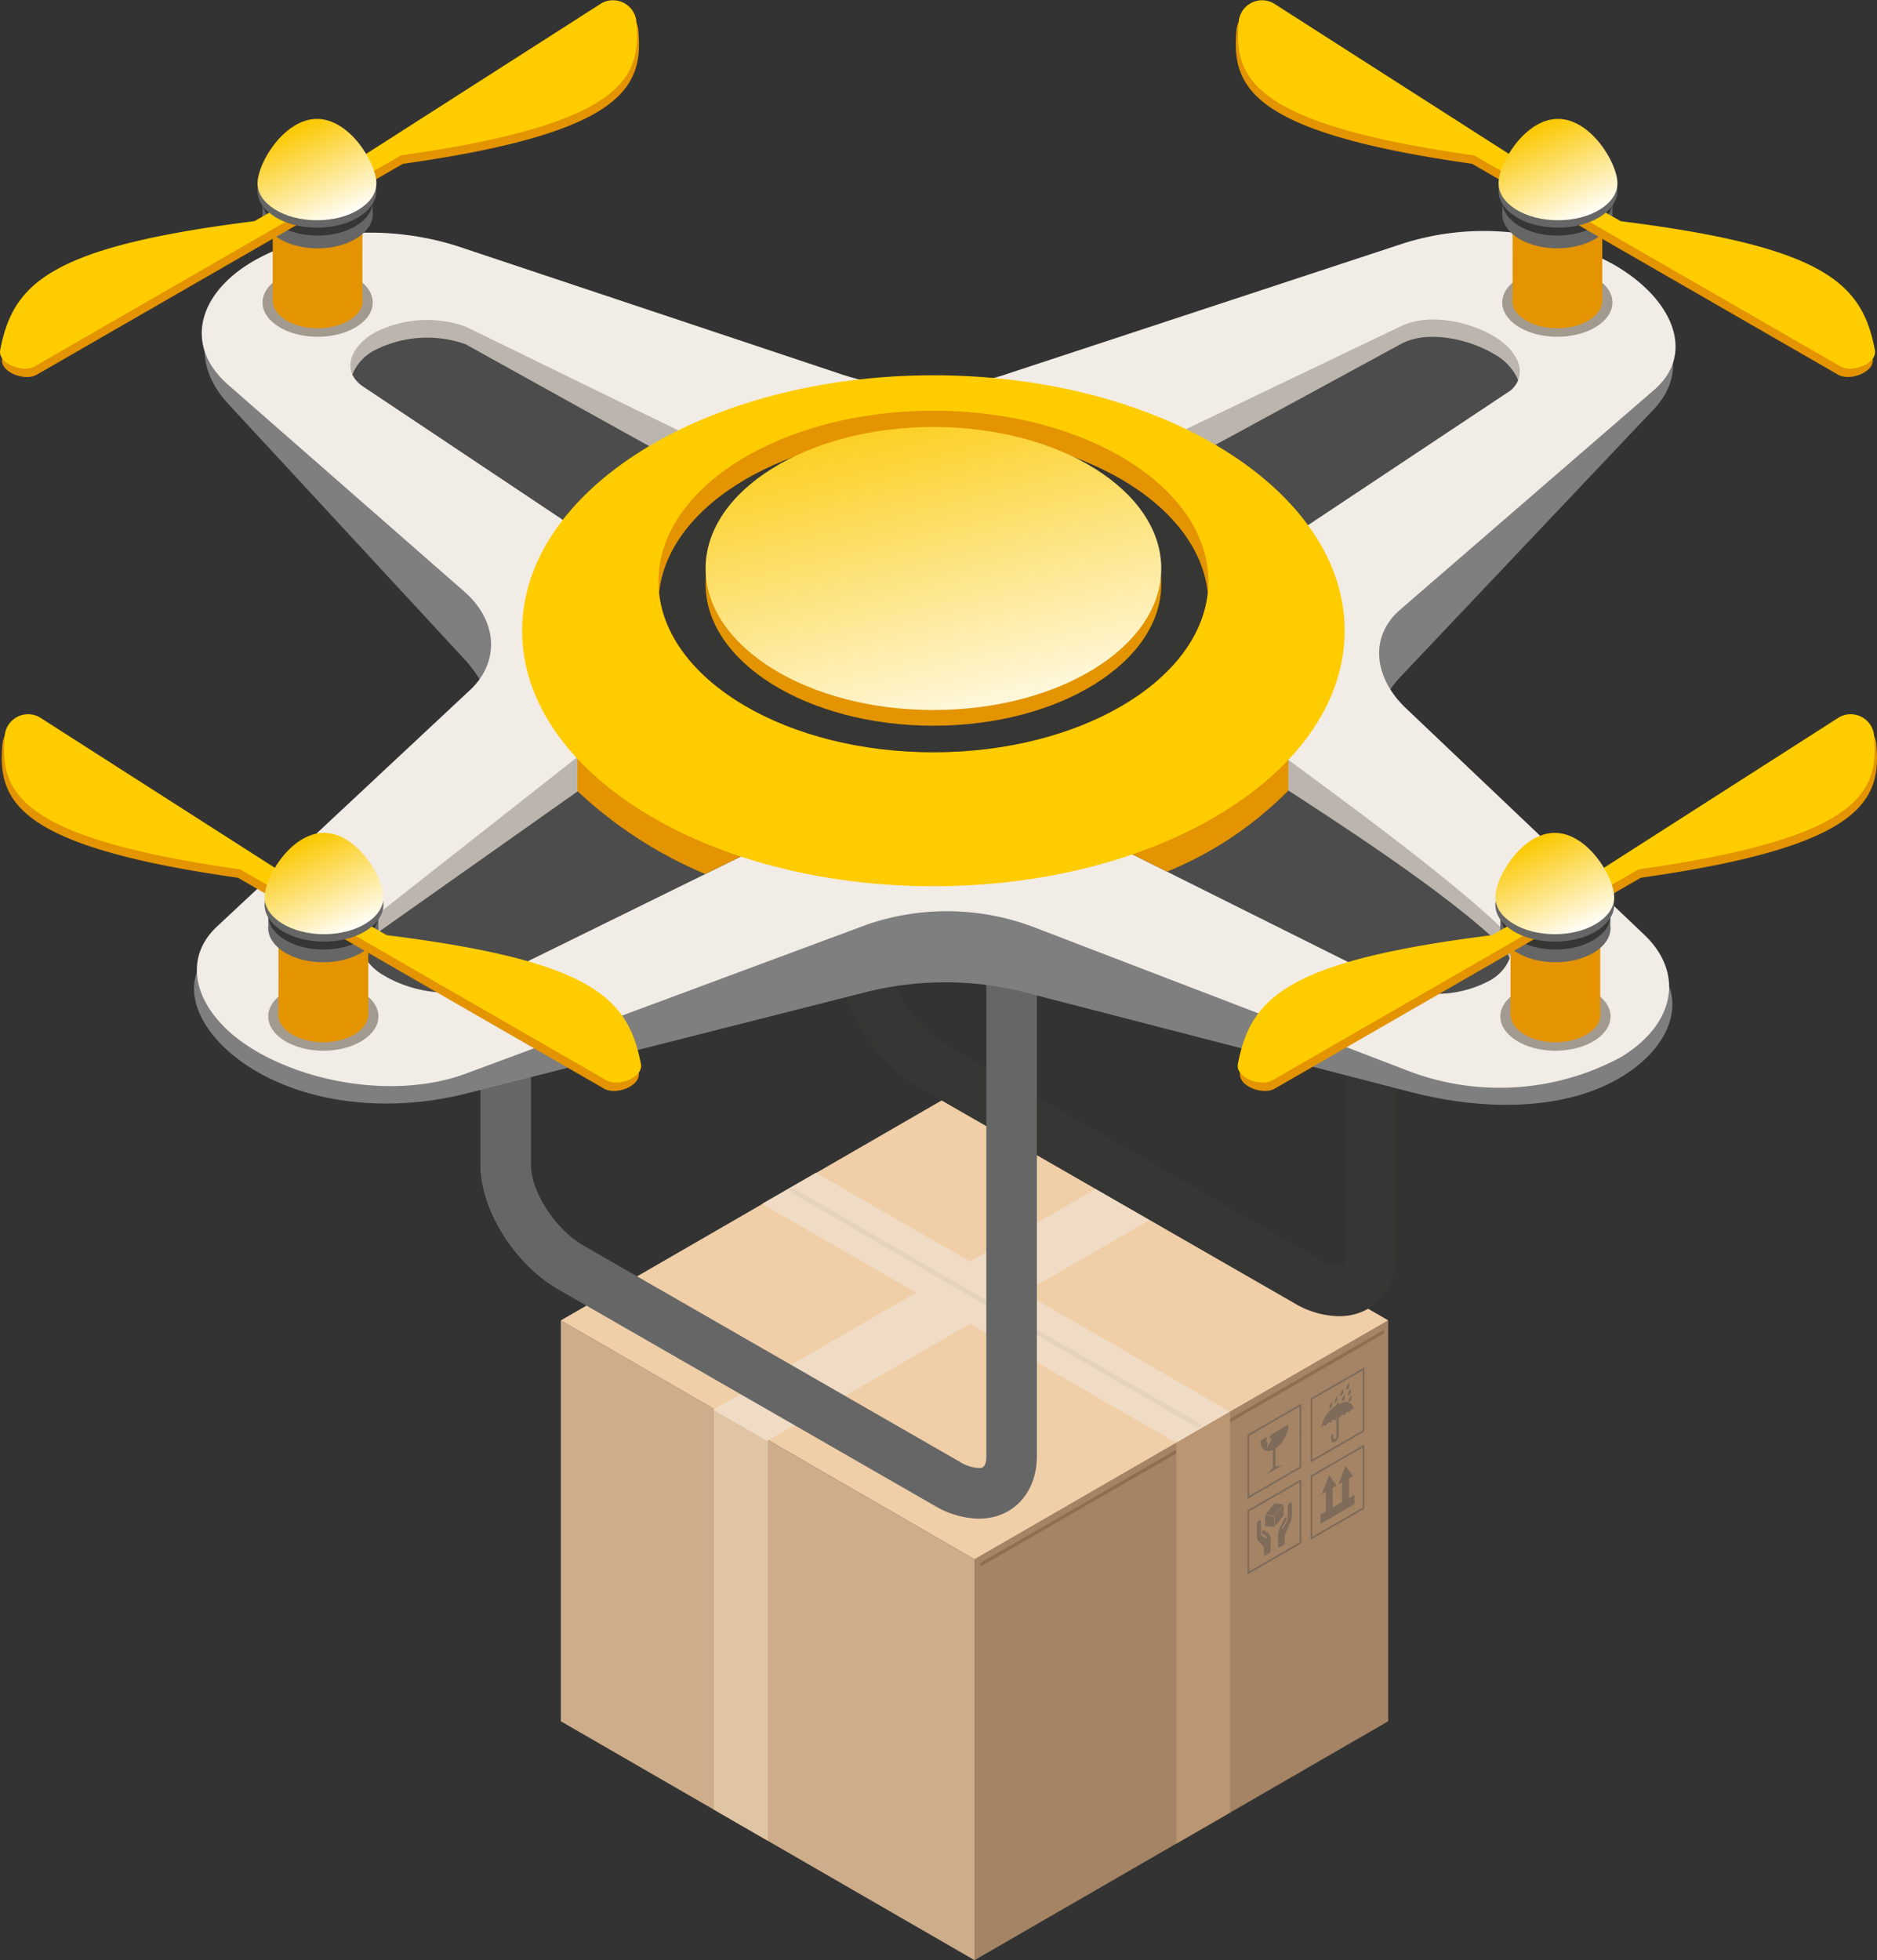 <svg xmlns="http://www.w3.org/2000/svg" xmlns:xlink="http://www.w3.org/1999/xlink" width="145.819" height="152.247" viewBox="0 0 145.819 152.247">
  <rect x="0" y="0" width="145.819" height="152.247" fill="#333333" stroke="none"/>
  <defs>
    <linearGradient id="linear-gradient" x1="0.241" y1="0.119" x2="0.71" y2="0.998" gradientUnits="objectBoundingBox">
      <stop offset="0" stop-color="#fbc800"/>
      <stop offset="1" stop-color="#fff"/>
    </linearGradient>
    <linearGradient id="linear-gradient-2" x1="0.241" y1="0.119" x2="0.71" y2="0.998" xlink:href="#linear-gradient"/>
    <linearGradient id="linear-gradient-3" x1="0.241" y1="0.119" x2="0.709" y2="0.998" xlink:href="#linear-gradient"/>
    <linearGradient id="linear-gradient-4" x1="0.241" y1="0.119" x2="0.71" y2="0.999" xlink:href="#linear-gradient"/>
    <linearGradient id="linear-gradient-5" x1="0.249" y1="-0.146" x2="0.751" y2="1.146" xlink:href="#linear-gradient"/>
  </defs>
  <g id="Group_113" data-name="Group 113" transform="translate(-294.657 -257.32)">
    <g id="Group_93" data-name="Group 93" transform="translate(338.226 341.319)">
      <g id="Group_47" data-name="Group 47" transform="translate(0 0)">
        <path id="Path_119" data-name="Path 119" d="M399.626,76.262V107.4l-16.07-9.278-4.178-2.413-11.892-6.865V57.706l11.892,6.865,4.178,2.413Z" transform="translate(-367.487 -39.15)" fill="#cdad8a"/>
        <path id="Path_120" data-name="Path 120" d="M447.3,57.706V88.842l-12.29,7.1-4.178,2.409-15.672,9.05V76.262l15.672-9.05,4.178-2.409Z" transform="translate(-383.024 -39.15)" fill="#a48465"/>
        <path id="Path_121" data-name="Path 121" d="M431.765,48.735,399.626,67.291l-15.95-9.212h0l-4.178-2.409-12.008-6.934,15.753-9.1,4.182-2.413,12.2-7.046,12.008,6.934,4.178,2.409Z" transform="translate(-367.487 -30.179)" fill="#f0cfa8"/>
        <path id="Path_122" data-name="Path 122" d="M389.305,70.3v31.135l-4.178-2.413V67.89Z" transform="translate(-373.236 -42.469)" fill="#e0c5a4"/>
        <path id="Path_123" data-name="Path 123" d="M427.037,59.256l-4.178,2.413-15.869-9.162-4.182-2.413-12.119-6.983,4.181-2.413,12.119,6.983,4.178,2.413Z" transform="translate(-375.049 -33.607)" fill="#f0dcc5"/>
        <path id="Path_124" data-name="Path 124" d="M421.487,42.8l-12.2,7.05L405.1,52.265h0l-15.749,9.093h0l-.116.069-4.178-2.413.116-.066,15.753-9.1,4.182-2.413,12.2-7.046Z" transform="translate(-373.212 -33.507)" fill="#f0dcc5"/>
        <g id="Group_21" data-name="Group 21" transform="translate(32.579 19.333)">
          <path id="Path_125" data-name="Path 125" d="M447.068,59.171l-31.107,17.96c-.08.047-.145.019-.145-.061a.3.3,0,0,1,.145-.229l31.107-17.96c.079-.046.145-.019.145.061A.3.3,0,0,1,447.068,59.171Z" transform="translate(-415.816 -58.859)" fill="#8f6e4f"/>
        </g>
        <path id="Path_126" data-name="Path 126" d="M442.589,68.233V99.369l-4.178,2.409V70.643Z" transform="translate(-390.6 -42.581)" fill="#bb9673"/>
        <g id="Group_22" data-name="Group 22" transform="translate(17.722 8.301)">
          <path id="Path_127" data-name="Path 127" d="M425.751,61a.42.42,0,0,1-.378,0c-7.629-4.367-24.583-14.212-31.518-18.241a.115.115,0,0,1,0-.218h0a.419.419,0,0,1,.379,0c6.935,4.03,23.888,13.874,31.515,18.24a.116.116,0,0,1,0,.219Z" transform="translate(-393.777 -42.493)" fill="#e6d3bd"/>
        </g>
        <g id="Group_46" data-name="Group 46" transform="translate(53.344 22.229)">
          <g id="Group_33" data-name="Group 33" transform="translate(4.902)">
            <g id="Group_31" data-name="Group 31" transform="translate(0.819 1.168)">
              <g id="Group_23" data-name="Group 23" transform="translate(0 1.441)">
                <path id="Path_128" data-name="Path 128" d="M456.459,67.26a1.284,1.284,0,0,0,0-.235,1.641,1.641,0,0,0-.206.337c0,.009,0,.017-.007.025a2.45,2.45,0,0,0-1.138,1.769l.01-.006a.406.406,0,0,1,.172-.245c.08-.047.148-.024.171.048l.02-.012a.406.406,0,0,1,.172-.245c.079-.047.148-.024.172.047l.02-.011a.412.412,0,0,1,.172-.246c.08-.046.148-.024.172.048l.02-.011a.427.427,0,0,1,.079-.162v1.4a.254.254,0,0,1-.113.2c-.062.036-.113,0-.113-.069v-.225c0-.061-.041-.086-.092-.057a.206.206,0,0,0-.092.164V70c0,.2.134.278.3.183a.671.671,0,0,0,.3-.528v-1.4a.1.1,0,0,1,.079.07l.02-.011a.408.408,0,0,1,.172-.246c.08-.047.148-.024.172.047l.02-.011a.405.405,0,0,1,.172-.246c.08-.047.148-.024.172.047l.02-.011a.411.411,0,0,1,.171-.246c.08-.046.148-.024.172.048l.01-.006S457.562,66.672,456.459,67.26Z" transform="translate(-455.106 -67.025)" fill="#7f6b59"/>
              </g>
              <g id="Group_24" data-name="Group 24" transform="translate(0.625 1.48)">
                <path id="Path_129" data-name="Path 129" d="M456.086,67.614c.052,0,.116-.066.158-.193a1,1,0,0,0,.018-.338,1.611,1.611,0,0,0-.206.338C456.014,67.547,456.034,67.614,456.086,67.614Z" transform="translate(-456.034 -67.082)" fill="#7f6b59"/>
              </g>
              <g id="Group_25" data-name="Group 25" transform="translate(1.037 1.021)">
                <path id="Path_130" data-name="Path 130" d="M456.7,66.935c.052,0,.116-.066.158-.193a1,1,0,0,0,.018-.339,1.606,1.606,0,0,0-.206.338C456.624,66.867,456.645,66.934,456.7,66.935Z" transform="translate(-456.644 -66.402)" fill="#7f6b59"/>
              </g>
              <g id="Group_26" data-name="Group 26" transform="translate(2.066 0.461)">
                <path id="Path_131" data-name="Path 131" d="M458.194,65.909c-.042.127-.022.194.03.194s.116-.066.158-.193a1.019,1.019,0,0,0,.018-.339A1.628,1.628,0,0,0,458.194,65.909Z" transform="translate(-458.171 -65.571)" fill="#7f6b59"/>
              </g>
              <g id="Group_27" data-name="Group 27" transform="translate(2.131 0.953)">
                <path id="Path_132" data-name="Path 132" d="M458.29,66.638c-.042.127-.022.194.03.194s.116-.066.158-.193a1,1,0,0,0,.018-.338A1.638,1.638,0,0,0,458.29,66.638Z" transform="translate(-458.267 -66.3)" fill="#7f6b59"/>
              </g>
              <g id="Group_28" data-name="Group 28" transform="translate(1.495 0.483)">
                <path id="Path_133" data-name="Path 133" d="M457.377,66.135c.052,0,.116-.066.159-.193a1.015,1.015,0,0,0,.018-.338,1.631,1.631,0,0,0-.206.338C457.305,66.068,457.325,66.135,457.377,66.135Z" transform="translate(-457.324 -65.603)" fill="#7f6b59"/>
              </g>
              <g id="Group_29" data-name="Group 29" transform="translate(1.613 0.909)">
                <path id="Path_134" data-name="Path 134" d="M457.522,66.574c-.042.127-.022.194.03.194s.116-.066.158-.193a1.017,1.017,0,0,0,.018-.338A1.631,1.631,0,0,0,457.522,66.574Z" transform="translate(-457.499 -66.236)" fill="#7f6b59"/>
              </g>
              <g id="Group_30" data-name="Group 30" transform="translate(1.949)">
                <path id="Path_135" data-name="Path 135" d="M458.049,65.42c.052,0,.116-.066.158-.193a1,1,0,0,0,.018-.339,1.607,1.607,0,0,0-.206.338C457.977,65.352,458,65.419,458.049,65.42Z" transform="translate(-457.997 -64.887)" fill="#7f6b59"/>
              </g>
            </g>
            <g id="Group_32" data-name="Group 32">
              <path id="Path_136" data-name="Path 136" d="M458.006,68.15l-4.047,2.337c-.037.022-.067,0-.067-.041V65.618a.151.151,0,0,1,.067-.119l4.047-2.337c.037-.022.067,0,.067.041v4.827A.152.152,0,0,1,458.006,68.15Zm-3.981,2.138,3.914-2.26V63.362l-3.914,2.26Z" transform="translate(-453.891 -63.154)" fill="#7f6b59"/>
            </g>
          </g>
          <g id="Group_34" data-name="Group 34" transform="translate(0 2.82)">
            <path id="Path_137" data-name="Path 137" d="M450.734,67.347l-4.047,2.337a.15.15,0,0,0-.068.118v4.827c0,.044.03.063.068.041l4.047-2.336a.152.152,0,0,0,.067-.119V67.388C450.8,67.343,450.771,67.325,450.734,67.347Zm-.067,4.866-3.914,2.26V69.8l3.914-2.26Z" transform="translate(-446.619 -67.338)" fill="#7f6b59"/>
            <path id="Path_138" data-name="Path 138" d="M449.077,71.671v1.406l-.525.521.525-.3.2-.115.541-.313-.541.094v-1.4a2.237,2.237,0,0,0,.692-.772,2.282,2.282,0,0,0,.315-1.087l-1.38.8-.123.289.229-.023-.392.791.067-.485-.134-.032.078-.383-.527.3C448.1,71.626,448.531,71.926,449.077,71.671Z" transform="translate(-447.103 -68.107)" fill="#7f6b59"/>
          </g>
          <g id="Group_42" data-name="Group 42" transform="translate(0 8.692)">
            <g id="Group_40" data-name="Group 40" transform="translate(0.729 1.791)">
              <g id="Group_35" data-name="Group 35" transform="translate(0.663 0.058)">
                <path id="Path_139" data-name="Path 139" d="M449.383,78.791l-.7.885.7.078.7-.885Z" transform="translate(-448.684 -78.791)" fill="#7f6b59"/>
              </g>
              <g id="Group_36" data-name="Group 36" transform="translate(0.646 0.986)">
                <path id="Path_140" data-name="Path 140" d="M448.659,81l.7.078v-.834l-.7-.078Z" transform="translate(-448.659 -80.167)" fill="#7f6b59"/>
              </g>
              <g id="Group_37" data-name="Group 37" transform="translate(1.384 0.157)">
                <path id="Path_141" data-name="Path 141" d="M450.452,78.937l-.7.885v.834l.7-.885Z" transform="translate(-449.753 -78.937)" fill="#7f6b59"/>
              </g>
              <g id="Group_38" data-name="Group 38" transform="translate(0 1.384)">
                <path id="Path_142" data-name="Path 142" d="M448.263,81.509c-.033-.025-.089,0-.127.063a.2.2,0,0,0-.04.107.109.109,0,0,0,.036.1l.332.231c.02.014.023.053,0,.09a.114.114,0,0,1-.042.047.037.037,0,0,1-.04,0l-.328-.227a.087.087,0,0,1-.03-.074v-.328c0-.048,0-.094,0-.15v-.492c0-.109-.073-.154-.164-.1a.369.369,0,0,0-.164.291v.908a.545.545,0,0,0,.124.381l.361.38a.316.316,0,0,1,.071.22v.581l.52-.3v-1a.594.594,0,0,0-.195-.492Z" transform="translate(-447.7 -80.757)" fill="#7f6b59"/>
              </g>
              <g id="Group_39" data-name="Group 39" transform="translate(1.649)">
                <path id="Path_143" data-name="Path 143" d="M451.058,78.726a.368.368,0,0,0-.164.29v.97a.235.235,0,0,1-.03.109l-.328.605a.115.115,0,0,1-.04.045.037.037,0,0,1-.042,0c-.02-.015-.016-.057,0-.094l.333-.615a.268.268,0,0,0,.036-.144c0-.036-.012-.052-.04-.061s-.095.021-.127.084l-.318.605a1.591,1.591,0,0,0-.195.717v1l.52-.3v-.582a.752.752,0,0,1,.071-.3l.361-.8a1.307,1.307,0,0,0,.124-.524v-.908C451.223,78.719,451.149,78.674,451.058,78.726Z" transform="translate(-450.146 -78.704)" fill="#7f6b59"/>
              </g>
            </g>
            <g id="Group_41" data-name="Group 41">
              <path id="Path_144" data-name="Path 144" d="M450.734,81.044l-4.047,2.336c-.037.022-.068,0-.068-.041V78.512a.149.149,0,0,1,.068-.118l4.047-2.337c.037-.022.067,0,.067.041v4.827A.152.152,0,0,1,450.734,81.044Zm-3.981,2.138,3.914-2.26V76.255l-3.914,2.26Z" transform="translate(-446.619 -76.048)" fill="#7f6b59"/>
            </g>
          </g>
          <g id="Group_45" data-name="Group 45" transform="translate(4.902 5.997)">
            <g id="Group_43" data-name="Group 43" transform="translate(0.771 1.616)">
              <path id="Path_145" data-name="Path 145" d="M457.244,76.964V75.436l.306-.177-.569-.812-.569,1.469.306-.177v1.528l-.746.431V76.17l.306-.177-.569-.812-.569,1.469.306-.177V78l-.411.237v.718l2.639-1.524v-.718Z" transform="translate(-455.035 -74.447)" fill="#7f6b59"/>
            </g>
            <g id="Group_44" data-name="Group 44">
              <path id="Path_146" data-name="Path 146" d="M458.006,77.047l-4.047,2.336c-.037.022-.067,0-.067-.041V74.515a.15.15,0,0,1,.067-.119l4.047-2.337c.037-.022.067,0,.067.041v4.827A.152.152,0,0,1,458.006,77.047Zm-3.981,2.138,3.914-2.26V72.258l-3.914,2.26Z" transform="translate(-453.891 -72.051)" fill="#7f6b59"/>
            </g>
          </g>
        </g>
      </g>
    </g>
    <g id="Group_94" data-name="Group 94" transform="translate(294.657 257.32)">
      <g id="Group_19" data-name="Group 19" transform="translate(0 0)">
        <g id="Group_13" data-name="Group 13" transform="translate(65.288 30.391)">
          <path id="Path_70" data-name="Path 70" d="M399.484,284.765A7.017,7.017,0,0,1,396,283.733l-29.2-16.779c-3.387-1.947-6.038-6.189-6.038-9.659V217.807c0-2.876,1.857-4.885,4.515-4.885a7.016,7.016,0,0,1,3.48,1.032l29.2,16.779c3.384,1.946,6.037,6.188,6.037,9.659v39.488C404,282.754,402.143,284.765,399.484,284.765Zm-34.2-67.914c-.248,0-.586,0-.586.956V257.3c0,2.086,1.9,5.006,4.068,6.252l29.2,16.777a3.164,3.164,0,0,0,1.521.509c.248,0,.585,0,.585-.955V240.391c0-2.086-1.9-5.008-4.065-6.251l-29.2-16.78A3.173,3.173,0,0,0,365.28,216.851Z" transform="translate(-360.765 -212.922)" fill="#363634"/>
        </g>
        <g id="Group_14" data-name="Group 14" transform="translate(37.322 46.114)">
          <path id="Path_71" data-name="Path 71" d="M380.974,295.173a7.009,7.009,0,0,1-3.482-1.032l-29.2-16.779c-3.387-1.944-6.04-6.188-6.04-9.659V228.215c0-2.876,1.857-4.885,4.515-4.885a7.012,7.012,0,0,1,3.48,1.032l29.2,16.779c3.385,1.944,6.038,6.188,6.038,9.659v39.488C385.488,293.165,383.631,295.173,380.974,295.173Zm-34.207-67.912c-.246,0-.585,0-.585.955V267.7c0,2.086,1.9,5.008,4.065,6.251l29.2,16.779a3.166,3.166,0,0,0,1.524.509c.246,0,.583,0,.583-.955V250.8c0-2.086-1.9-5.008-4.065-6.251l-29.2-16.779A3.18,3.18,0,0,0,346.767,227.261Z" transform="translate(-342.252 -223.33)" fill="#666"/>
        </g>
        <path id="Path_72" data-name="Path 72" d="M422.106,271.1l-29.263-7.559a25.29,25.29,0,0,0-12.973-.252L348.678,271.2c-5.678,1.441-11.843.9-16.366-1.757S325.82,262.4,329.3,259.8l19.664-14.7c2.666-2,1.8-5.221-.45-7.651l-18.342-19.826c-2.937-3.175-2.34-7.062,1.879-9.555a19.843,19.843,0,0,1,16.2-1.124l29.1,10.9a18.984,18.984,0,0,0,12.973.252l31.267-11.49c5.253-1.929,11.843-.9,16.366,1.758s5.78,6.722,3.009,9.648l-19.74,20.848c-2.121,2.24-2.444,5.476.45,7.651l18.51,13.911c3.781,2.843,2.34,7.061-1.879,9.555S427.964,272.614,422.106,271.1Z" transform="translate(-312.451 -186.266)" fill="#7f7f7f" fill-rule="evenodd"/>
        <path id="Path_73" data-name="Path 73" d="M422.033,270.016,392.77,258.783a19.092,19.092,0,0,0-12.973-.252l-31.192,11.588c-5.12,1.9-11.843.9-16.366-1.758s-6-6.852-3.011-9.648l19.665-18.375c2.29-2.141,2.2-5.33-.45-7.65L330.1,216.627c-3.462-3.032-2.34-7.062,1.879-9.555s10.549-3.008,16.2-1.124l29.095,9.706a20.491,20.491,0,0,0,12.973.252l31.267-10.295a20.791,20.791,0,0,1,16.366,1.758c4.523,2.662,6.219,6.872,3.011,9.648L421.149,234.1c-2.456,2.127-2,5.325.45,7.651l18.51,17.587c3.2,3.038,2.34,7.061-1.879,9.553A19.875,19.875,0,0,1,422.033,270.016Z" transform="translate(-312.377 -186.742)" fill="#f1ece6" fill-rule="evenodd"/>
        <path id="Path_74" data-name="Path 74" d="M416.97,261.072,384.328,244.79a7.671,7.671,0,0,0-5.686-.11L345.437,261c-2.032,1-5.191.4-7.172-.77s-2.63-3-1.319-4.228l27.423-21.572c1.165-.917,1.695-.054.535-1.073l-28.318-18.9c-1.8-1.2-1.026-3.1.825-4.188a8.964,8.964,0,0,1,7.1-.492l33.03,16.12a7.852,7.852,0,0,0,5.686.11L417.2,209.742c2.107-1.008,5.191-.4,7.173.77s2.721,3.008,1.319,4.228l-28.926,19.233c-1.269.843,20.042,14.736,28.125,22.418,1.4,1.331,1.026,3.094-.823,4.186A8.71,8.71,0,0,1,416.97,261.072Z" transform="translate(-308.346 -184.414)" fill="#bcb5ad" fill-rule="evenodd"/>
        <g id="Group_15" data-name="Group 15" transform="translate(96.005 0.002)">
          <path id="Path_75" data-name="Path 75" d="M399.082,211.917c2.357,0,4.281-1.195,4.281-2.659s-1.925-2.659-4.281-2.659-4.281,1.195-4.281,2.659S396.724,211.917,399.082,211.917Z" transform="translate(-374.102 -185.762)" fill="#a39a8f" fill-rule="evenodd"/>
          <path id="Path_76" data-name="Path 76" d="M398.815,203.356a3.7,3.7,0,0,0-3.337,1.529h-.143c0,.7.009,5.536-.009,5.863-.066,1.174,1.562,2.168,3.49,2.168s3.49-.971,3.49-2.168v-5.863h-.154A3.7,3.7,0,0,0,398.815,203.356Z" transform="translate(-373.835 -187.418)" fill="#e39400" fill-rule="evenodd"/>
          <path id="Path_77" data-name="Path 77" d="M399.082,202.052c-1.926,0-3.553.789-4.092,1.875h-.177v.579a1.542,1.542,0,0,0-.012.205c0,1.468,1.917,2.659,4.281,2.659s4.28-1.19,4.28-2.659v-.784h-.189C402.635,202.841,401.007,202.052,399.082,202.052Z" transform="translate(-374.102 -188.084)" fill="#666" fill-rule="evenodd"/>
          <path id="Path_78" data-name="Path 78" d="M399.082,206.714c2.357,0,4.281-1.193,4.281-2.659s-1.925-2.659-4.281-2.659-4.281,1.195-4.281,2.659S396.724,206.714,399.082,206.714Z" transform="translate(-374.102 -188.418)" fill="#363634" fill-rule="evenodd"/>
          <path id="Path_79" data-name="Path 79" d="M398.58,205.2c1.533,0,2.784-.776,2.784-1.73s-1.251-1.73-2.784-1.73-2.784.778-2.784,1.73S397.047,205.2,398.58,205.2Z" transform="translate(-373.594 -188.245)" fill="#575756" fill-rule="evenodd"/>
          <path id="Path_80" data-name="Path 80" d="M383.858,193.481c6.972,4.215,14.2,10.26,21.987,14.07l5.243,2.565c15.966,2,18.5,5.154,19.489,10.3.2,1.059-1.767,1.8-2.686,1.267L399.446,205.3c-17.431-2.462-18.742-6.052-18.274-10.553A1.839,1.839,0,0,1,383.858,193.481Z" transform="translate(-381.099 -192.582)" fill="#e39400" fill-rule="evenodd"/>
          <path id="Path_81" data-name="Path 81" d="M383.972,193.055l21.987,14.07,4.982,2.858c15.967,2,18.758,4.861,19.75,10.006.2,1.061-1.767,1.8-2.686,1.269L399.56,204.875c-17.43-2.462-18.742-6.05-18.273-10.552A1.827,1.827,0,0,1,383.972,193.055Z" transform="translate(-381.04 -192.805)" fill="#fc0" fill-rule="evenodd"/>
          <path id="Path_82" data-name="Path 82" d="M399.23,200.715c2.548,0,4.617,1.284,4.617,2.867s-2.068,2.867-4.617,2.867-4.617-1.284-4.617-2.867S396.681,200.715,399.23,200.715Z" transform="translate(-374.198 -188.767)" fill="#666" fill-rule="evenodd"/>
          <path id="Path_83" data-name="Path 83" d="M399.23,198.917c-2.548,0-4.617,3.423-4.617,5.006s2.068,2.867,4.617,2.867,4.617-1.284,4.617-2.867S401.778,198.917,399.23,198.917Z" transform="translate(-374.198 -189.685)" fill-rule="evenodd" fill="url(#linear-gradient)"/>
        </g>
        <g id="Group_16" data-name="Group 16" transform="translate(0 0)">
          <path id="Path_84" data-name="Path 84" d="M335.328,211.917c2.358,0,4.281-1.195,4.281-2.659s-1.923-2.659-4.281-2.659-4.281,1.195-4.281,2.659S332.97,211.917,335.328,211.917Z" transform="translate(-310.652 -185.759)" fill="#a39a8f" fill-rule="evenodd"/>
          <path id="Path_85" data-name="Path 85" d="M335.061,203.356a3.7,3.7,0,0,1,3.335,1.529h.143c0,.7-.008,5.536.011,5.863.066,1.174-1.562,2.168-3.49,2.168s-3.49-.971-3.49-2.168v-5.863h.154A3.7,3.7,0,0,1,335.061,203.356Z" transform="translate(-310.384 -187.416)" fill="#e39400" fill-rule="evenodd"/>
          <path id="Path_86" data-name="Path 86" d="M335.328,202.052c1.925,0,3.553.789,4.092,1.875h.175v.579a1.542,1.542,0,0,1,.014.205c0,1.468-1.917,2.659-4.281,2.659s-4.281-1.19-4.281-2.659v-.784h.189C331.775,202.841,333.4,202.052,335.328,202.052Z" transform="translate(-310.652 -188.081)" fill="#666" fill-rule="evenodd"/>
          <path id="Path_87" data-name="Path 87" d="M335.328,206.714c2.358,0,4.281-1.193,4.281-2.659s-1.923-2.659-4.281-2.659-4.281,1.195-4.281,2.659S332.97,206.714,335.328,206.714Z" transform="translate(-310.652 -188.416)" fill="#363634" fill-rule="evenodd"/>
          <path id="Path_88" data-name="Path 88" d="M334.818,205.2c1.533,0,2.784-.776,2.784-1.73s-1.251-1.73-2.784-1.73-2.784.778-2.784,1.73S333.285,205.2,334.818,205.2Z" transform="translate(-310.148 -188.242)" fill="#575756" fill-rule="evenodd"/>
          <path id="Path_89" data-name="Path 89" d="M46.733.238c-6.97,4.215-14.194,10.26-21.986,14.07L19.5,16.873c-15.966,2-18.5,5.154-19.489,10.3-.205,1.059,1.766,1.8,2.686,1.267L31.146,12.059C48.576,9.6,49.887,6.007,49.419,1.505A1.838,1.838,0,0,0,46.733.238Z" transform="translate(0.152 0.667)" fill="#e39400" fill-rule="evenodd"/>
          <path id="Path_90" data-name="Path 90" d="M46.734.25,24.747,14.32l-4.982,2.858C3.8,19.175,1.007,22.039.015,27.185c-.2,1.061,1.767,1.8,2.686,1.269L31.146,12.069C48.577,9.607,49.888,6.019,49.42,1.517A1.828,1.828,0,0,0,46.734.25Z" transform="translate(0 0)" fill="#fc0" fill-rule="evenodd"/>
          <path id="Path_91" data-name="Path 91" d="M335.407,200.715c-2.549,0-4.617,1.284-4.617,2.867s2.068,2.867,4.617,2.867,4.616-1.284,4.616-2.867S337.956,200.715,335.407,200.715Z" transform="translate(-310.783 -188.764)" fill="#666" fill-rule="evenodd"/>
          <path id="Path_92" data-name="Path 92" d="M335.407,198.917c-2.549,0-4.617,3.423-4.617,5.006s2.068,2.867,4.617,2.867,4.616-1.284,4.616-2.867S337.956,198.917,335.407,198.917Z" transform="translate(-310.783 -189.682)" fill-rule="evenodd" fill="url(#linear-gradient-2)"/>
        </g>
        <path id="Path_93" data-name="Path 93" d="M336.332,257.728a2.17,2.17,0,0,1,.56-.808l27.423-19.366c1.248-.882.964-2.337-.2-3.354l-.063-.047.261-.18c1.224-.838,1.7-.054.535-1.072L336.532,214a2.364,2.364,0,0,1-.866-.947,3.666,3.666,0,0,1,1.691-1.864,8.964,8.964,0,0,1,7.1-.494l33.03,18.326a7.539,7.539,0,0,0,5.685.11l33.979-18.463c1.994-1.085,5.19-.4,7.172.771a4.228,4.228,0,0,1,1.912,2.05,2.138,2.138,0,0,1-.594.8L396.712,233.52c-.272.18.493.959,1.935,2.144l-1.935,1.435c-1.192.884,20.042,12.532,28.125,20.214a2.753,2.753,0,0,1,.731,1.088,3.358,3.358,0,0,1-1.554,1.724,8.71,8.71,0,0,1-7.1.494l-32.642-16.282a7.67,7.67,0,0,0-5.686-.11l-33.205,16.318c-2.032,1-5.191.4-7.172-.77A4.1,4.1,0,0,1,336.332,257.728Z" transform="translate(-308.293 -183.961)" fill="#4c4c4c" fill-rule="evenodd"/>
        <g id="Group_17" data-name="Group 17" transform="translate(96.152 55.455)">
          <path id="Path_94" data-name="Path 94" d="M398.985,248.626c2.358,0,4.281-1.195,4.281-2.659s-1.923-2.659-4.281-2.659-4.28,1.195-4.28,2.659S396.627,248.626,398.985,248.626Z" transform="translate(-374.298 -222.47)" fill="#a39a8f" fill-rule="evenodd"/>
          <path id="Path_95" data-name="Path 95" d="M398.719,240.065a3.7,3.7,0,0,1,3.334,1.529h.145c0,.7-.008,5.535.009,5.861.066,1.175-1.562,2.168-3.488,2.168s-3.491-.97-3.491-2.168v-5.861h.154A3.7,3.7,0,0,1,398.719,240.065Z" transform="translate(-374.031 -224.126)" fill="#e39400" fill-rule="evenodd"/>
          <path id="Path_96" data-name="Path 96" d="M398.987,238.761c1.923,0,3.553.789,4.091,1.875h.177v.579a1.83,1.83,0,0,1,.012.2c0,1.468-1.917,2.659-4.28,2.659s-4.283-1.19-4.283-2.659v-.783h.19C395.432,239.55,397.061,238.761,398.987,238.761Z" transform="translate(-374.299 -224.792)" fill="#666" fill-rule="evenodd"/>
          <path id="Path_97" data-name="Path 97" d="M398.985,243.422c2.358,0,4.281-1.193,4.281-2.657s-1.923-2.659-4.281-2.659-4.28,1.193-4.28,2.659S396.627,243.422,398.985,243.422Z" transform="translate(-374.298 -225.126)" fill="#363634" fill-rule="evenodd"/>
          <path id="Path_98" data-name="Path 98" d="M398.475,241.9c1.533,0,2.784-.777,2.784-1.73s-1.251-1.728-2.784-1.728-2.784.777-2.784,1.728S396.942,241.9,398.475,241.9Z" transform="translate(-373.795 -224.952)" fill="#575756" fill-rule="evenodd"/>
          <path id="Path_99" data-name="Path 99" d="M428.045,230.189c-6.972,4.215-14.2,10.26-21.987,14.072l-5.243,2.565c-15.966,2-18.5,5.153-19.489,10.3-.2,1.06,1.767,1.8,2.686,1.267l28.445-16.383c17.431-2.462,18.743-6.052,18.274-10.552A1.838,1.838,0,0,0,428.045,230.189Z" transform="translate(-381.138 -229.29)" fill="#e39400" fill-rule="evenodd"/>
          <path id="Path_100" data-name="Path 100" d="M427.93,229.764l-21.987,14.072-4.982,2.858c-15.967,2-18.759,4.86-19.75,10.005-.2,1.06,1.767,1.8,2.686,1.269l28.445-16.383c17.43-2.464,18.743-6.052,18.274-10.553A1.829,1.829,0,0,0,427.93,229.764Z" transform="translate(-381.196 -229.514)" fill="#fc0" fill-rule="evenodd"/>
          <path id="Path_101" data-name="Path 101" d="M399.065,237.424c-2.548,0-4.617,1.284-4.617,2.866s2.068,2.867,4.617,2.867,4.616-1.284,4.616-2.867S401.613,237.424,399.065,237.424Z" transform="translate(-374.43 -225.474)" fill="#666" fill-rule="evenodd"/>
          <path id="Path_102" data-name="Path 102" d="M399.065,235.626c-2.548,0-4.617,3.423-4.617,5.006s2.068,2.866,4.617,2.866,4.616-1.284,4.616-2.866S401.613,235.626,399.065,235.626Z" transform="translate(-374.43 -226.392)" fill-rule="evenodd" fill="url(#linear-gradient-3)"/>
        </g>
        <g id="Group_18" data-name="Group 18" transform="translate(0.137 55.455)">
          <path id="Path_103" data-name="Path 103" d="M335.62,248.626c2.358,0,4.281-1.195,4.281-2.659s-1.923-2.659-4.281-2.659-4.281,1.195-4.281,2.659S333.264,248.626,335.62,248.626Z" transform="translate(-310.64 -222.47)" fill="#a39a8f" fill-rule="evenodd"/>
          <path id="Path_104" data-name="Path 104" d="M335.353,240.065a3.7,3.7,0,0,0-3.336,1.529h-.144c0,.7.008,5.535-.011,5.861-.066,1.175,1.562,2.168,3.49,2.168s3.49-.97,3.49-2.168v-5.861h-.154A3.7,3.7,0,0,0,335.353,240.065Z" transform="translate(-310.373 -224.126)" fill="#e39400" fill-rule="evenodd"/>
          <path id="Path_105" data-name="Path 105" d="M335.62,238.761c-1.925,0-3.553.789-4.091,1.875h-.178v.579a1.837,1.837,0,0,0-.012.2c0,1.468,1.917,2.659,4.281,2.659s4.281-1.19,4.281-2.659v-.783h-.19C339.173,239.55,337.545,238.761,335.62,238.761Z" transform="translate(-310.64 -224.792)" fill="#666" fill-rule="evenodd"/>
          <path id="Path_106" data-name="Path 106" d="M335.62,243.422c2.358,0,4.281-1.193,4.281-2.657s-1.923-2.659-4.281-2.659-4.281,1.193-4.281,2.659S333.264,243.422,335.62,243.422Z" transform="translate(-310.64 -225.126)" fill="#363634" fill-rule="evenodd"/>
          <path id="Path_107" data-name="Path 107" d="M335.118,241.9c1.535,0,2.786-.777,2.786-1.73s-1.251-1.728-2.786-1.728-2.784.777-2.784,1.728S333.585,241.9,335.118,241.9Z" transform="translate(-310.132 -224.952)" fill="#575756" fill-rule="evenodd"/>
          <path id="Path_108" data-name="Path 108" d="M320.4,230.189c6.97,4.215,14.194,10.26,21.986,14.072l5.243,2.565c15.966,2,18.5,5.153,19.489,10.3.2,1.06-1.768,1.8-2.686,1.267L335.984,242.01c-17.43-2.462-18.741-6.052-18.274-10.552A1.839,1.839,0,0,1,320.4,230.189Z" transform="translate(-317.637 -229.29)" fill="#e39400" fill-rule="evenodd"/>
          <path id="Path_109" data-name="Path 109" d="M320.512,229.764,342.5,243.835l4.982,2.858c15.966,2,18.758,4.86,19.749,10.005.2,1.06-1.766,1.8-2.684,1.269L336.1,241.584c-17.43-2.464-18.741-6.052-18.273-10.553A1.829,1.829,0,0,1,320.512,229.764Z" transform="translate(-317.578 -229.514)" fill="#fc0" fill-rule="evenodd"/>
          <path id="Path_110" data-name="Path 110" d="M335.768,237.424c2.55,0,4.616,1.284,4.616,2.866s-2.066,2.867-4.616,2.867-4.616-1.284-4.616-2.867S333.219,237.424,335.768,237.424Z" transform="translate(-310.736 -225.474)" fill="#666" fill-rule="evenodd"/>
          <path id="Path_111" data-name="Path 111" d="M335.767,235.626c-2.548,0-4.615,3.423-4.615,5.006s2.066,2.866,4.615,2.866,4.617-1.284,4.617-2.866S338.317,235.626,335.767,235.626Z" transform="translate(-310.736 -226.392)" fill-rule="evenodd" fill="url(#linear-gradient-4)"/>
        </g>
        <path id="Path_112" data-name="Path 112" d="M357.633,215.79a29.015,29.015,0,0,0-10.218,6.573l11.525,7.694c1.16,1.018,1.5,2.651.2,3.354L347.241,239.8v2.758A33.306,33.306,0,0,0,357.174,249l15.505-7.62a7.67,7.67,0,0,1,5.686.11l14.688,7.327a28.262,28.262,0,0,0,9.42-6.3v-2.381c-6.679-4.908-12.343-9.017-11.671-9.463l11.931-7.934a28.72,28.72,0,0,0-10.822-7.05L377.257,222.7a7.848,7.848,0,0,1-5.685-.11Z" transform="translate(-302.383 -181.116)" fill="#e39400" fill-rule="evenodd"/>
        <path id="Path_113" data-name="Path 113" d="M376.351,212.1c-17.646,0-31.954,8.886-31.954,19.844s14.309,19.844,31.954,19.844S408.3,242.9,408.3,231.942,394,212.1,376.351,212.1Z" transform="translate(-303.836 -182.952)" fill="#fc0" fill-rule="evenodd"/>
        <path id="Path_114" data-name="Path 114" d="M372.77,213.92c-11.8,0-21.362,5.941-21.362,13.266s9.567,13.265,21.362,13.265,21.362-5.94,21.362-13.265S384.565,213.92,372.77,213.92Z" transform="translate(-300.255 -182.021)" fill="#e39400" fill-rule="evenodd"/>
        <path id="Path_115" data-name="Path 115" d="M372.753,215.076c-11.324,0-20.587,5.476-21.312,12.392.725,6.917,9.988,12.393,21.312,12.393s20.587-5.476,21.311-12.393C393.34,220.552,384.077,215.076,372.753,215.076Z" transform="translate(-300.238 -181.431)" fill="#363634" fill-rule="evenodd"/>
        <path id="Path_116" data-name="Path 116" d="M371.533,215.564c-9.775,0-17.7,4.923-17.7,10.993s7.926,10.993,17.7,10.993,17.7-4.923,17.7-10.993S381.307,215.564,371.533,215.564Z" transform="translate(-299.018 -181.182)" fill="#e39400" fill-rule="evenodd"/>
        <path id="Path_117" data-name="Path 117" d="M371.533,214.756c-9.775,0-17.7,4.922-17.7,10.993s7.926,10.993,17.7,10.993,17.7-4.923,17.7-10.993S381.307,214.756,371.533,214.756Z" transform="translate(-299.018 -181.594)" fill-rule="evenodd" fill="url(#linear-gradient-5)"/>
      </g>
    </g>
  </g>
</svg>
